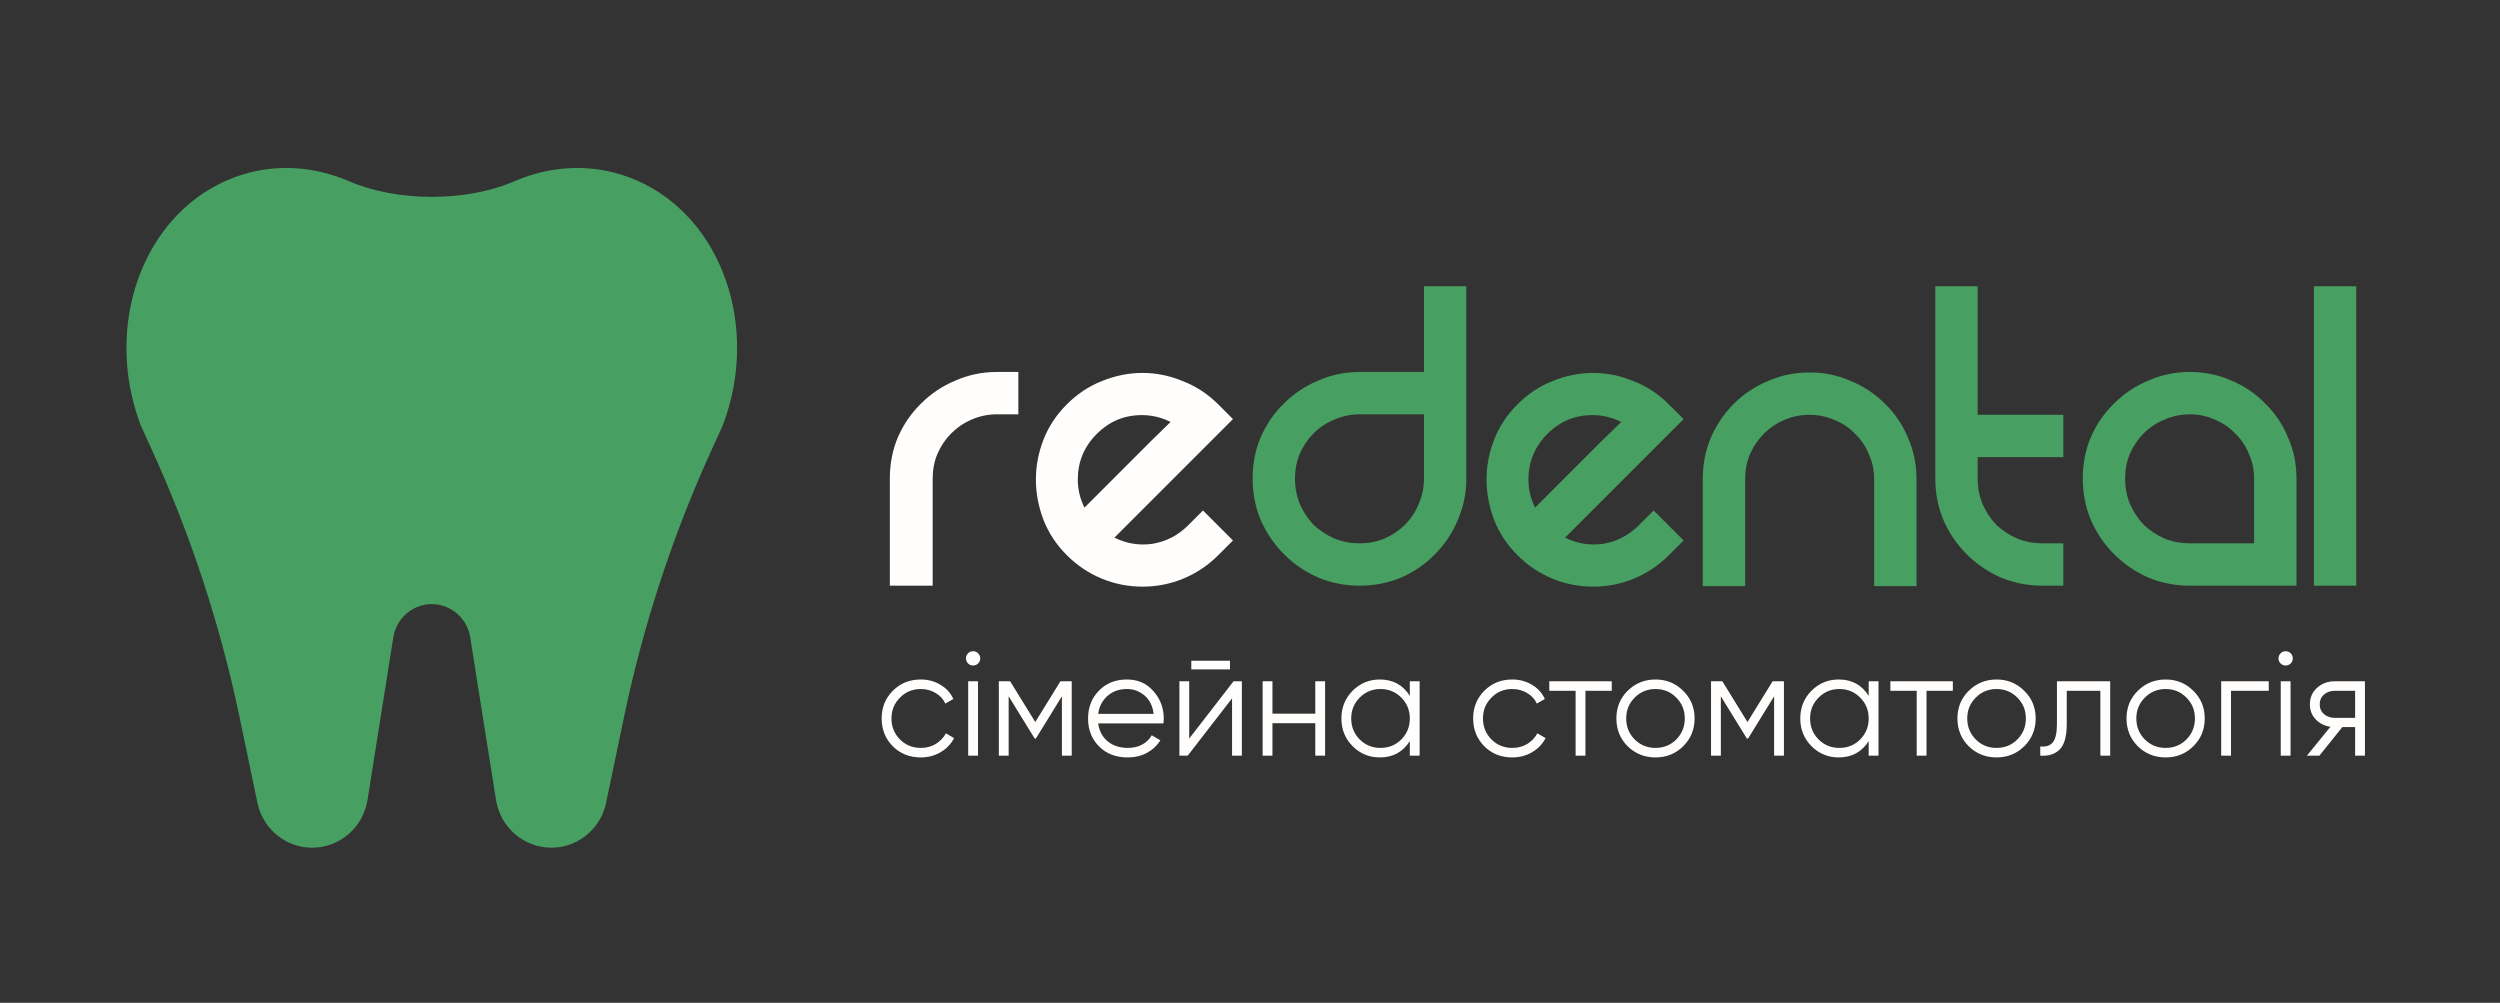 <svg width="177" height="71" viewBox="0 0 177 71" fill="none" xmlns="http://www.w3.org/2000/svg">
<rect x="0" y="0" width="177" height="71" fill="#333333" stroke="none"/>
<path fill-rule="evenodd" clip-rule="evenodd" d="M36.413 12.836C33.018 14.304 28.119 14.304 24.725 12.836C21.967 11.643 18.882 11.533 16.035 12.782C10.028 15.419 7.334 23.125 9.948 30.077C9.949 30.078 9.949 30.08 9.948 30.081L10.764 31.872C13.522 37.924 15.601 44.268 16.962 50.787L18.257 56.987C18.705 58.77 20.288 60.017 22.102 60.017C24.051 60.017 25.711 58.583 26.021 56.633L27.846 45.124C28.061 43.768 29.215 42.771 30.569 42.771C31.923 42.771 33.077 43.768 33.291 45.124L35.117 56.633C35.426 58.583 37.086 60.017 39.035 60.017C40.849 60.017 42.433 58.77 42.881 56.987L44.175 50.787C45.536 44.268 47.615 37.924 50.373 31.872L51.189 30.081C51.188 30.08 51.188 30.078 51.189 30.077C53.804 23.125 51.109 15.419 45.102 12.782C42.256 11.533 39.171 11.643 36.413 12.836Z" fill="#47A061"/>
<path d="M72.099 26.335V29.334H70.582C69.953 29.334 69.358 29.458 68.796 29.705C68.257 29.93 67.774 30.256 67.347 30.683C66.943 31.087 66.617 31.57 66.37 32.132C66.145 32.671 66.033 33.255 66.033 33.884V41.466H63V33.884C63 32.828 63.191 31.851 63.573 30.952C63.977 30.031 64.528 29.233 65.224 28.559C65.921 27.863 66.729 27.324 67.65 26.942C68.572 26.538 69.549 26.335 70.582 26.335H72.099ZM85.171 36.142L87.294 38.265L86.249 39.309C85.53 40.029 84.71 40.579 83.789 40.961C82.868 41.343 81.902 41.534 80.891 41.534C79.88 41.534 78.914 41.343 77.993 40.961C77.072 40.579 76.252 40.029 75.533 39.309C74.791 38.568 74.241 37.737 73.882 36.816C73.522 35.872 73.342 34.917 73.342 33.951C73.342 32.985 73.522 32.042 73.882 31.121C74.241 30.2 74.791 29.368 75.533 28.627C76.274 27.886 77.105 27.335 78.026 26.976C78.97 26.594 79.925 26.403 80.891 26.403C81.857 26.403 82.801 26.594 83.722 26.976C84.665 27.335 85.508 27.886 86.249 28.627L87.294 29.672L78.903 38.063C79.756 38.489 80.655 38.636 81.599 38.501C82.565 38.343 83.407 37.905 84.126 37.187L85.171 36.142ZM77.656 30.716C76.757 31.615 76.308 32.693 76.308 33.951C76.308 34.648 76.465 35.311 76.78 35.94C77.049 35.67 77.454 35.266 77.993 34.726C78.555 34.165 79.139 33.581 79.745 32.974C80.374 32.345 80.97 31.75 81.531 31.188C82.115 30.626 82.565 30.188 82.879 29.874C82.025 29.447 81.116 29.301 80.15 29.436C79.206 29.57 78.375 29.997 77.656 30.716Z" fill="#FFFEFC"/>
<path d="M103.817 20.269V33.884C103.817 34.917 103.615 35.895 103.21 36.816C102.829 37.737 102.289 38.546 101.593 39.242C100.919 39.939 100.121 40.489 99.2 40.893C98.279 41.275 97.302 41.466 96.268 41.466C95.235 41.466 94.258 41.275 93.337 40.893C92.415 40.489 91.607 39.939 90.91 39.242C90.214 38.546 89.663 37.737 89.259 36.816C88.877 35.895 88.686 34.917 88.686 33.884C88.686 32.828 88.877 31.851 89.259 30.952C89.663 30.031 90.214 29.233 90.91 28.559C91.607 27.863 92.415 27.324 93.337 26.942C94.258 26.538 95.235 26.335 96.268 26.335H100.818V20.269H103.817ZM96.268 38.467C96.897 38.467 97.482 38.355 98.021 38.13C98.582 37.883 99.065 37.557 99.47 37.153C99.897 36.726 100.222 36.232 100.447 35.67C100.694 35.108 100.818 34.513 100.818 33.884V29.334H96.268C95.639 29.334 95.044 29.458 94.482 29.705C93.921 29.93 93.426 30.256 92.999 30.683C92.595 31.087 92.269 31.57 92.022 32.132C91.798 32.671 91.685 33.255 91.685 33.884C91.685 34.513 91.798 35.108 92.022 35.67C92.269 36.232 92.595 36.726 92.999 37.153C93.426 37.557 93.921 37.883 94.482 38.13C95.044 38.355 95.639 38.467 96.268 38.467ZM117.076 36.142L119.199 38.265L118.154 39.309C117.435 40.029 116.615 40.579 115.694 40.961C114.773 41.343 113.807 41.534 112.796 41.534C111.785 41.534 110.819 41.343 109.898 40.961C108.977 40.579 108.157 40.029 107.438 39.309C106.696 38.568 106.146 37.737 105.787 36.816C105.427 35.872 105.247 34.917 105.247 33.951C105.247 32.985 105.427 32.042 105.787 31.121C106.146 30.2 106.696 29.368 107.438 28.627C108.179 27.886 109.011 27.335 109.932 26.976C110.875 26.594 111.83 26.403 112.796 26.403C113.762 26.403 114.706 26.594 115.627 26.976C116.57 27.335 117.413 27.886 118.154 28.627L119.199 29.672L110.808 38.063C111.662 38.489 112.56 38.636 113.504 38.501C114.47 38.343 115.312 37.905 116.031 37.187L117.076 36.142ZM109.561 30.716C108.662 31.615 108.213 32.693 108.213 33.951C108.213 34.648 108.37 35.311 108.685 35.94C108.954 35.67 109.359 35.266 109.898 34.726C110.46 34.165 111.044 33.581 111.65 32.974C112.279 32.345 112.875 31.75 113.436 31.188C114.02 30.626 114.47 30.188 114.784 29.874C113.931 29.447 113.021 29.301 112.055 29.436C111.111 29.57 110.28 29.997 109.561 30.716ZM120.557 33.918C120.557 32.862 120.748 31.884 121.13 30.986C121.535 30.065 122.074 29.267 122.748 28.593C123.444 27.897 124.253 27.358 125.174 26.976C126.095 26.571 127.073 26.369 128.106 26.369C129.162 26.369 130.139 26.571 131.038 26.976C131.959 27.358 132.768 27.897 133.464 28.593C134.161 29.267 134.7 30.065 135.082 30.986C135.486 31.884 135.688 32.862 135.688 33.918V41.5H132.689V33.918C132.689 33.289 132.566 32.705 132.319 32.165C132.094 31.604 131.768 31.121 131.341 30.716C130.937 30.289 130.454 29.964 129.892 29.739C129.331 29.492 128.735 29.368 128.106 29.368C127.477 29.368 126.882 29.492 126.32 29.739C125.781 29.964 125.298 30.289 124.871 30.716C124.467 31.121 124.141 31.604 123.894 32.165C123.669 32.705 123.557 33.289 123.557 33.918V41.5H120.557V33.918ZM146.085 38.467V41.466H144.602C143.569 41.466 142.592 41.275 141.671 40.893C140.75 40.489 139.941 39.939 139.244 39.242C138.548 38.546 137.997 37.737 137.593 36.816C137.211 35.895 137.02 34.917 137.02 33.884V20.269H140.019V29.368H146.085V32.367H140.019V33.884C140.019 34.513 140.132 35.108 140.356 35.67C140.603 36.232 140.929 36.726 141.334 37.153C141.761 37.557 142.255 37.883 142.816 38.13C143.378 38.355 143.973 38.467 144.602 38.467H146.085ZM155.042 26.335C156.098 26.335 157.075 26.538 157.974 26.942C158.895 27.324 159.692 27.863 160.366 28.559C161.063 29.233 161.602 30.031 161.984 30.952C162.388 31.851 162.591 32.828 162.591 33.884V41.466H155.042C154.008 41.466 153.031 41.275 152.11 40.893C151.189 40.489 150.38 39.939 149.684 39.242C148.987 38.546 148.437 37.737 148.032 36.816C147.651 35.895 147.46 34.917 147.46 33.884C147.46 32.828 147.651 31.851 148.032 30.952C148.437 30.031 148.987 29.233 149.684 28.559C150.38 27.863 151.189 27.324 152.11 26.942C153.031 26.538 154.008 26.335 155.042 26.335ZM159.591 38.467V33.884C159.591 33.255 159.468 32.671 159.221 32.132C158.996 31.57 158.67 31.087 158.243 30.683C157.839 30.256 157.356 29.93 156.794 29.705C156.255 29.458 155.671 29.334 155.042 29.334C154.413 29.334 153.818 29.458 153.256 29.705C152.694 29.93 152.2 30.256 151.773 30.683C151.369 31.087 151.043 31.57 150.796 32.132C150.571 32.671 150.459 33.255 150.459 33.884C150.459 34.513 150.571 35.108 150.796 35.67C151.043 36.232 151.369 36.726 151.773 37.153C152.2 37.557 152.694 37.883 153.256 38.13C153.818 38.355 154.413 38.467 155.042 38.467H159.591ZM163.825 20.269H166.824V41.466H163.825V20.269Z" fill="#47A061"/>
<path d="M65.191 53.626C64.398 53.626 63.738 53.363 63.211 52.837C62.684 52.303 62.421 51.647 62.421 50.867C62.421 50.088 62.684 49.435 63.211 48.908C63.738 48.375 64.398 48.108 65.191 48.108C65.71 48.108 66.177 48.234 66.591 48.487C67.006 48.733 67.308 49.066 67.497 49.488L66.928 49.814C66.788 49.498 66.56 49.249 66.244 49.066C65.935 48.877 65.584 48.782 65.191 48.782C64.608 48.782 64.117 48.986 63.717 49.393C63.316 49.793 63.116 50.285 63.116 50.867C63.116 51.45 63.316 51.945 63.717 52.352C64.117 52.752 64.608 52.952 65.191 52.952C65.584 52.952 65.935 52.861 66.244 52.679C66.553 52.489 66.795 52.236 66.971 51.92L67.55 52.257C67.332 52.679 67.013 53.012 66.591 53.258C66.17 53.504 65.703 53.626 65.191 53.626ZM69.253 46.971C69.155 47.069 69.036 47.118 68.895 47.118C68.755 47.118 68.635 47.069 68.537 46.971C68.439 46.873 68.39 46.753 68.39 46.613C68.39 46.472 68.439 46.353 68.537 46.255C68.635 46.156 68.755 46.107 68.895 46.107C69.036 46.107 69.155 46.156 69.253 46.255C69.352 46.353 69.401 46.472 69.401 46.613C69.401 46.753 69.352 46.873 69.253 46.971ZM68.548 53.5V48.234H69.243V53.5H68.548ZM75.878 48.234V53.5H75.183V49.298L73.34 52.289H73.256L71.413 49.298V53.5H70.718V48.234H71.518L73.298 51.12L75.078 48.234H75.878ZM79.784 48.108C80.563 48.108 81.191 48.385 81.669 48.94C82.153 49.488 82.395 50.137 82.395 50.888C82.395 50.965 82.388 51.074 82.374 51.215H77.751C77.822 51.748 78.046 52.173 78.425 52.489C78.811 52.798 79.285 52.952 79.847 52.952C80.247 52.952 80.591 52.872 80.879 52.71C81.174 52.542 81.395 52.324 81.542 52.057L82.153 52.415C81.921 52.787 81.606 53.082 81.205 53.3C80.805 53.518 80.349 53.626 79.836 53.626C79.008 53.626 78.334 53.367 77.814 52.847C77.295 52.328 77.035 51.668 77.035 50.867C77.035 50.081 77.291 49.425 77.804 48.898C78.316 48.371 78.976 48.108 79.784 48.108ZM79.784 48.782C79.236 48.782 78.776 48.947 78.404 49.277C78.039 49.6 77.822 50.021 77.751 50.541H81.679C81.609 49.986 81.395 49.554 81.037 49.245C80.679 48.937 80.261 48.782 79.784 48.782ZM84.344 47.392V46.781H87.082V47.392H84.344ZM87.334 48.234H87.924V53.5H87.229V49.446L84.091 53.5H83.501V48.234H84.196V52.289L87.334 48.234ZM93.122 48.234H93.817V53.5H93.122V51.204H90.089V53.5H89.394V48.234H90.089V50.53H93.122V48.234ZM99.815 48.234H100.51V53.5H99.815V52.468C99.331 53.24 98.622 53.626 97.688 53.626C96.937 53.626 96.294 53.36 95.761 52.826C95.234 52.292 94.971 51.639 94.971 50.867C94.971 50.095 95.234 49.442 95.761 48.908C96.294 48.375 96.937 48.108 97.688 48.108C98.622 48.108 99.331 48.494 99.815 49.267V48.234ZM96.266 52.352C96.666 52.752 97.158 52.952 97.74 52.952C98.323 52.952 98.815 52.752 99.215 52.352C99.615 51.945 99.815 51.45 99.815 50.867C99.815 50.285 99.615 49.793 99.215 49.393C98.815 48.986 98.323 48.782 97.74 48.782C97.158 48.782 96.666 48.986 96.266 49.393C95.866 49.793 95.666 50.285 95.666 50.867C95.666 51.45 95.866 51.945 96.266 52.352ZM107.068 53.626C106.275 53.626 105.615 53.363 105.088 52.837C104.562 52.303 104.299 51.647 104.299 50.867C104.299 50.088 104.562 49.435 105.088 48.908C105.615 48.375 106.275 48.108 107.068 48.108C107.588 48.108 108.055 48.234 108.469 48.487C108.883 48.733 109.185 49.066 109.375 49.488L108.806 49.814C108.666 49.498 108.437 49.249 108.121 49.066C107.812 48.877 107.461 48.782 107.068 48.782C106.486 48.782 105.994 48.986 105.594 49.393C105.194 49.793 104.994 50.285 104.994 50.867C104.994 51.45 105.194 51.945 105.594 52.352C105.994 52.752 106.486 52.952 107.068 52.952C107.461 52.952 107.812 52.861 108.121 52.679C108.43 52.489 108.673 52.236 108.848 51.92L109.427 52.257C109.21 52.679 108.89 53.012 108.469 53.258C108.048 53.504 107.581 53.626 107.068 53.626ZM114.113 48.234V48.908H112.249V53.5H111.554V48.908H109.69V48.234H114.113ZM119.167 52.837C118.634 53.363 117.981 53.626 117.209 53.626C116.436 53.626 115.78 53.363 115.239 52.837C114.706 52.303 114.439 51.647 114.439 50.867C114.439 50.088 114.706 49.435 115.239 48.908C115.78 48.375 116.436 48.108 117.209 48.108C117.981 48.108 118.634 48.375 119.167 48.908C119.708 49.435 119.978 50.088 119.978 50.867C119.978 51.647 119.708 52.303 119.167 52.837ZM115.734 52.352C116.134 52.752 116.626 52.952 117.209 52.952C117.791 52.952 118.283 52.752 118.683 52.352C119.083 51.945 119.283 51.45 119.283 50.867C119.283 50.285 119.083 49.793 118.683 49.393C118.283 48.986 117.791 48.782 117.209 48.782C116.626 48.782 116.134 48.986 115.734 49.393C115.334 49.793 115.134 50.285 115.134 50.867C115.134 51.45 115.334 51.945 115.734 52.352ZM126.302 48.234V53.5H125.606V49.298L123.764 52.289H123.679L121.836 49.298V53.5H121.141V48.234H121.942L123.721 51.12L125.501 48.234H126.302ZM132.303 48.234H132.998V53.5H132.303V52.468C131.819 53.24 131.109 53.626 130.176 53.626C129.425 53.626 128.782 53.36 128.249 52.826C127.722 52.292 127.459 51.639 127.459 50.867C127.459 50.095 127.722 49.442 128.249 48.908C128.782 48.375 129.425 48.108 130.176 48.108C131.109 48.108 131.819 48.494 132.303 49.267V48.234ZM128.754 52.352C129.154 52.752 129.646 52.952 130.228 52.952C130.811 52.952 131.303 52.752 131.703 52.352C132.103 51.945 132.303 51.45 132.303 50.867C132.303 50.285 132.103 49.793 131.703 49.393C131.303 48.986 130.811 48.782 130.228 48.782C129.646 48.782 129.154 48.986 128.754 49.393C128.354 49.793 128.154 50.285 128.154 50.867C128.154 51.45 128.354 51.945 128.754 52.352ZM138.261 48.234V48.908H136.397V53.5H135.702V48.908H133.838V48.234H138.261ZM143.315 52.837C142.781 53.363 142.128 53.626 141.356 53.626C140.584 53.626 139.927 53.363 139.387 52.837C138.853 52.303 138.586 51.647 138.586 50.867C138.586 50.088 138.853 49.435 139.387 48.908C139.927 48.375 140.584 48.108 141.356 48.108C142.128 48.108 142.781 48.375 143.315 48.908C143.855 49.435 144.126 50.088 144.126 50.867C144.126 51.647 143.855 52.303 143.315 52.837ZM139.882 52.352C140.282 52.752 140.773 52.952 141.356 52.952C141.939 52.952 142.43 52.752 142.83 52.352C143.23 51.945 143.431 51.45 143.431 50.867C143.431 50.285 143.23 49.793 142.83 49.393C142.43 48.986 141.939 48.782 141.356 48.782C140.773 48.782 140.282 48.986 139.882 49.393C139.481 49.793 139.281 50.285 139.281 50.867C139.281 51.45 139.481 51.945 139.882 52.352ZM149.401 48.234V53.5H148.706V48.908H146.326V51.257C146.326 52.135 146.157 52.738 145.82 53.068C145.49 53.398 145.034 53.542 144.451 53.5V52.847C144.851 52.889 145.146 52.794 145.336 52.563C145.532 52.331 145.631 51.896 145.631 51.257V48.234H149.401ZM155.286 52.837C154.752 53.363 154.099 53.626 153.327 53.626C152.554 53.626 151.898 53.363 151.357 52.837C150.824 52.303 150.557 51.647 150.557 50.867C150.557 50.088 150.824 49.435 151.357 48.908C151.898 48.375 152.554 48.108 153.327 48.108C154.099 48.108 154.752 48.375 155.286 48.908C155.826 49.435 156.096 50.088 156.096 50.867C156.096 51.647 155.826 52.303 155.286 52.837ZM151.852 52.352C152.253 52.752 152.744 52.952 153.327 52.952C153.909 52.952 154.401 52.752 154.801 52.352C155.201 51.945 155.401 51.45 155.401 50.867C155.401 50.285 155.201 49.793 154.801 49.393C154.401 48.986 153.909 48.782 153.327 48.782C152.744 48.782 152.253 48.986 151.852 49.393C151.452 49.793 151.252 50.285 151.252 50.867C151.252 51.45 151.452 51.945 151.852 52.352ZM160.629 48.234V48.908H157.955V53.5H157.26V48.234H160.629ZM162.182 46.971C162.083 47.069 161.964 47.118 161.824 47.118C161.683 47.118 161.564 47.069 161.466 46.971C161.367 46.873 161.318 46.753 161.318 46.613C161.318 46.472 161.367 46.353 161.466 46.255C161.564 46.156 161.683 46.107 161.824 46.107C161.964 46.107 162.083 46.156 162.182 46.255C162.28 46.353 162.329 46.472 162.329 46.613C162.329 46.753 162.28 46.873 162.182 46.971ZM161.476 53.5V48.234H162.171V53.5H161.476ZM167.437 48.234V53.5H166.742V51.478H165.837L164.215 53.5H163.33L164.994 51.457C164.573 51.394 164.225 51.218 163.951 50.93C163.678 50.643 163.541 50.288 163.541 49.867C163.541 49.389 163.709 49 164.046 48.698C164.39 48.389 164.808 48.234 165.299 48.234H167.437ZM165.299 50.825H166.742V48.908H165.299C165.005 48.908 164.752 48.996 164.541 49.172C164.338 49.347 164.236 49.579 164.236 49.867C164.236 50.155 164.338 50.386 164.541 50.562C164.752 50.737 165.005 50.825 165.299 50.825Z" fill="#FFFEFC"/>
</svg>
